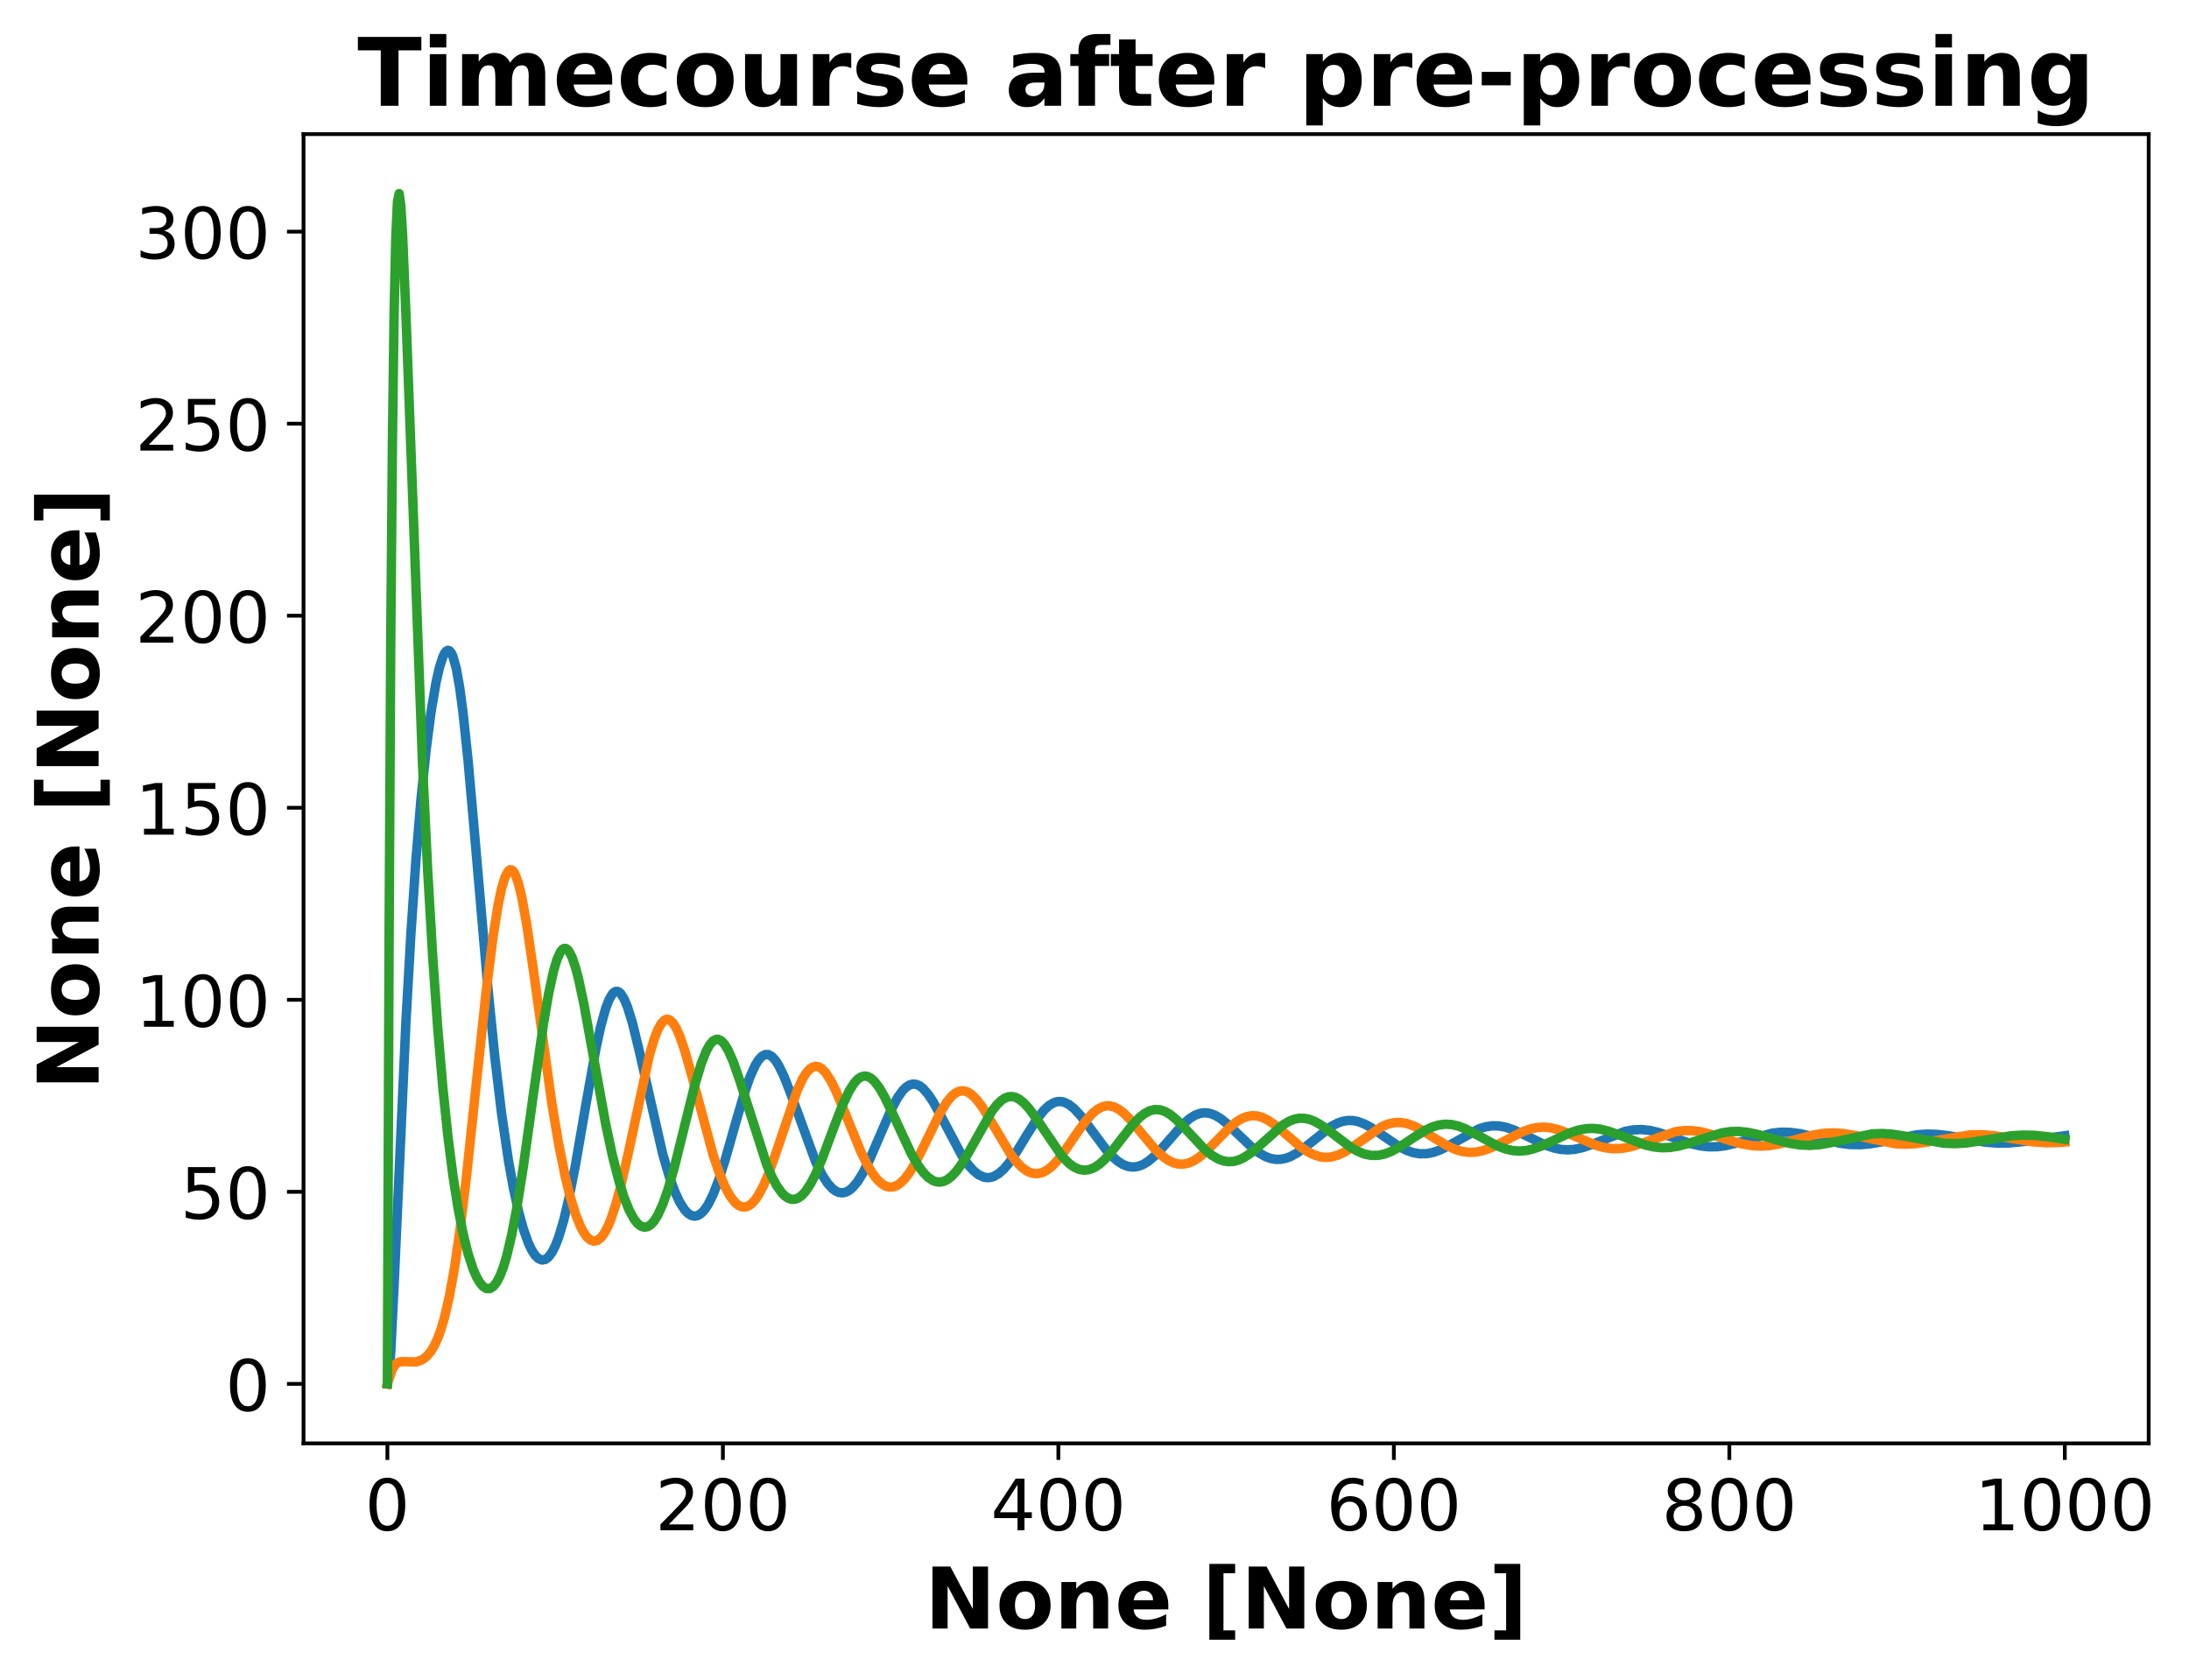 <?xml version="1.0" encoding="utf-8" standalone="no"?>
<!DOCTYPE svg PUBLIC "-//W3C//DTD SVG 1.1//EN"
  "http://www.w3.org/Graphics/SVG/1.1/DTD/svg11.dtd">
<!-- Created with matplotlib (https://matplotlib.org/) -->
<svg height="355.735pt" version="1.1" viewBox="0 0 463.385 355.735" width="463.385pt" xmlns="http://www.w3.org/2000/svg" xmlns:xlink="http://www.w3.org/1999/xlink">
 <defs>
  <style type="text/css">*{stroke-linecap:butt;stroke-linejoin:round;}</style>
 </defs>
 <g id="figure_1">
  <g id="patch_1">
   <path d="M 0 355.735 
L 463.385 355.735 
L 463.385 0 
L 0 0 
z
" style="fill:#ffffff;"/>
  </g>
  <g id="axes_1">
   <g id="patch_2">
    <path d="M 64.252 305.597 
L 454.852 305.597 
L 454.852 28.397 
L 64.252 28.397 
z
" style="fill:#ffffff;"/>
   </g>
   <g id="matplotlib.axis_1">
    <g id="xtick_1">
     <g id="line2d_1">
      <defs>
       <path d="M 0 0 
L 0 3.5 
" id="mfab6fdc6cd" style="stroke:#000000;stroke-width:0.8;"/>
      </defs>
      <g>
       <use style="stroke:#000000;stroke-width:0.8;" x="82.006" xlink:href="#mfab6fdc6cd" y="305.597"/>
      </g>
     </g>
     <g id="text_1">
      <!-- 0 -->
      <g transform="translate(77.235 323.995)scale(0.15 -0.15)">
       <defs>
        <path d="M 31.781 66.406 
Q 24.172 66.406 20.328 58.906 
Q 16.5 51.422 16.5 36.375 
Q 16.5 21.391 20.328 13.891 
Q 24.172 6.391 31.781 6.391 
Q 39.453 6.391 43.281 13.891 
Q 47.125 21.391 47.125 36.375 
Q 47.125 51.422 43.281 58.906 
Q 39.453 66.406 31.781 66.406 
z
M 31.781 74.219 
Q 44.047 74.219 50.516 64.516 
Q 56.984 54.828 56.984 36.375 
Q 56.984 17.969 50.516 8.266 
Q 44.047 -1.422 31.781 -1.422 
Q 19.531 -1.422 13.062 8.266 
Q 6.594 17.969 6.594 36.375 
Q 6.594 54.828 13.062 64.516 
Q 19.531 74.219 31.781 74.219 
z
" id="DejaVuSans-48"/>
       </defs>
       <use xlink:href="#DejaVuSans-48"/>
      </g>
     </g>
    </g>
    <g id="xtick_2">
     <g id="line2d_2">
      <g>
       <use style="stroke:#000000;stroke-width:0.8;" x="153.025" xlink:href="#mfab6fdc6cd" y="305.597"/>
      </g>
     </g>
     <g id="text_2">
      <!-- 200 -->
      <g transform="translate(138.709 323.995)scale(0.15 -0.15)">
       <defs>
        <path d="M 19.188 8.297 
L 53.609 8.297 
L 53.609 0 
L 7.328 0 
L 7.328 8.297 
Q 12.938 14.109 22.625 23.891 
Q 32.328 33.688 34.812 36.531 
Q 39.547 41.844 41.422 45.531 
Q 43.312 49.219 43.312 52.781 
Q 43.312 58.594 39.234 62.25 
Q 35.156 65.922 28.609 65.922 
Q 23.969 65.922 18.812 64.312 
Q 13.672 62.703 7.812 59.422 
L 7.812 69.391 
Q 13.766 71.781 18.938 73 
Q 24.125 74.219 28.422 74.219 
Q 39.75 74.219 46.484 68.547 
Q 53.219 62.891 53.219 53.422 
Q 53.219 48.922 51.531 44.891 
Q 49.859 40.875 45.406 35.406 
Q 44.188 33.984 37.641 27.219 
Q 31.109 20.453 19.188 8.297 
z
" id="DejaVuSans-50"/>
       </defs>
       <use xlink:href="#DejaVuSans-50"/>
       <use x="63.623" xlink:href="#DejaVuSans-48"/>
       <use x="127.246" xlink:href="#DejaVuSans-48"/>
      </g>
     </g>
    </g>
    <g id="xtick_3">
     <g id="line2d_3">
      <g>
       <use style="stroke:#000000;stroke-width:0.8;" x="224.043" xlink:href="#mfab6fdc6cd" y="305.597"/>
      </g>
     </g>
     <g id="text_3">
      <!-- 400 -->
      <g transform="translate(209.727 323.995)scale(0.15 -0.15)">
       <defs>
        <path d="M 37.797 64.312 
L 12.891 25.391 
L 37.797 25.391 
z
M 35.203 72.906 
L 47.609 72.906 
L 47.609 25.391 
L 58.016 25.391 
L 58.016 17.188 
L 47.609 17.188 
L 47.609 0 
L 37.797 0 
L 37.797 17.188 
L 4.891 17.188 
L 4.891 26.703 
z
" id="DejaVuSans-52"/>
       </defs>
       <use xlink:href="#DejaVuSans-52"/>
       <use x="63.623" xlink:href="#DejaVuSans-48"/>
       <use x="127.246" xlink:href="#DejaVuSans-48"/>
      </g>
     </g>
    </g>
    <g id="xtick_4">
     <g id="line2d_4">
      <g>
       <use style="stroke:#000000;stroke-width:0.8;" x="295.061" xlink:href="#mfab6fdc6cd" y="305.597"/>
      </g>
     </g>
     <g id="text_4">
      <!-- 600 -->
      <g transform="translate(280.745 323.995)scale(0.15 -0.15)">
       <defs>
        <path d="M 33.016 40.375 
Q 26.375 40.375 22.484 35.828 
Q 18.609 31.297 18.609 23.391 
Q 18.609 15.531 22.484 10.953 
Q 26.375 6.391 33.016 6.391 
Q 39.656 6.391 43.531 10.953 
Q 47.406 15.531 47.406 23.391 
Q 47.406 31.297 43.531 35.828 
Q 39.656 40.375 33.016 40.375 
z
M 52.594 71.297 
L 52.594 62.312 
Q 48.875 64.062 45.094 64.984 
Q 41.312 65.922 37.594 65.922 
Q 27.828 65.922 22.672 59.328 
Q 17.531 52.734 16.797 39.406 
Q 19.672 43.656 24.016 45.922 
Q 28.375 48.188 33.594 48.188 
Q 44.578 48.188 50.953 41.516 
Q 57.328 34.859 57.328 23.391 
Q 57.328 12.156 50.688 5.359 
Q 44.047 -1.422 33.016 -1.422 
Q 20.359 -1.422 13.672 8.266 
Q 6.984 17.969 6.984 36.375 
Q 6.984 53.656 15.188 63.938 
Q 23.391 74.219 37.203 74.219 
Q 40.922 74.219 44.703 73.484 
Q 48.484 72.75 52.594 71.297 
z
" id="DejaVuSans-54"/>
       </defs>
       <use xlink:href="#DejaVuSans-54"/>
       <use x="63.623" xlink:href="#DejaVuSans-48"/>
       <use x="127.246" xlink:href="#DejaVuSans-48"/>
      </g>
     </g>
    </g>
    <g id="xtick_5">
     <g id="line2d_5">
      <g>
       <use style="stroke:#000000;stroke-width:0.8;" x="366.079" xlink:href="#mfab6fdc6cd" y="305.597"/>
      </g>
     </g>
     <g id="text_5">
      <!-- 800 -->
      <g transform="translate(351.764 323.995)scale(0.15 -0.15)">
       <defs>
        <path d="M 31.781 34.625 
Q 24.75 34.625 20.719 30.859 
Q 16.703 27.094 16.703 20.516 
Q 16.703 13.922 20.719 10.156 
Q 24.75 6.391 31.781 6.391 
Q 38.812 6.391 42.859 10.172 
Q 46.922 13.969 46.922 20.516 
Q 46.922 27.094 42.891 30.859 
Q 38.875 34.625 31.781 34.625 
z
M 21.922 38.812 
Q 15.578 40.375 12.031 44.719 
Q 8.5 49.078 8.5 55.328 
Q 8.5 64.062 14.719 69.141 
Q 20.953 74.219 31.781 74.219 
Q 42.672 74.219 48.875 69.141 
Q 55.078 64.062 55.078 55.328 
Q 55.078 49.078 51.531 44.719 
Q 48 40.375 41.703 38.812 
Q 48.828 37.156 52.797 32.312 
Q 56.781 27.484 56.781 20.516 
Q 56.781 9.906 50.312 4.234 
Q 43.844 -1.422 31.781 -1.422 
Q 19.734 -1.422 13.25 4.234 
Q 6.781 9.906 6.781 20.516 
Q 6.781 27.484 10.781 32.312 
Q 14.797 37.156 21.922 38.812 
z
M 18.312 54.391 
Q 18.312 48.734 21.844 45.562 
Q 25.391 42.391 31.781 42.391 
Q 38.141 42.391 41.719 45.562 
Q 45.312 48.734 45.312 54.391 
Q 45.312 60.062 41.719 63.234 
Q 38.141 66.406 31.781 66.406 
Q 25.391 66.406 21.844 63.234 
Q 18.312 60.062 18.312 54.391 
z
" id="DejaVuSans-56"/>
       </defs>
       <use xlink:href="#DejaVuSans-56"/>
       <use x="63.623" xlink:href="#DejaVuSans-48"/>
       <use x="127.246" xlink:href="#DejaVuSans-48"/>
      </g>
     </g>
    </g>
    <g id="xtick_6">
     <g id="line2d_6">
      <g>
       <use style="stroke:#000000;stroke-width:0.8;" x="437.097" xlink:href="#mfab6fdc6cd" y="305.597"/>
      </g>
     </g>
     <g id="text_6">
      <!-- 1000 -->
      <g transform="translate(418.01 323.995)scale(0.15 -0.15)">
       <defs>
        <path d="M 12.406 8.297 
L 28.516 8.297 
L 28.516 63.922 
L 10.984 60.406 
L 10.984 69.391 
L 28.422 72.906 
L 38.281 72.906 
L 38.281 8.297 
L 54.391 8.297 
L 54.391 0 
L 12.406 0 
z
" id="DejaVuSans-49"/>
       </defs>
       <use xlink:href="#DejaVuSans-49"/>
       <use x="63.623" xlink:href="#DejaVuSans-48"/>
       <use x="127.246" xlink:href="#DejaVuSans-48"/>
       <use x="190.869" xlink:href="#DejaVuSans-48"/>
      </g>
     </g>
    </g>
    <g id="text_7">
     <!-- None [None] -->
     <g transform="translate(195.739 344.791)scale(0.18 -0.18)">
      <defs>
       <path d="M 9.188 72.906 
L 30.172 72.906 
L 56.688 22.906 
L 56.688 72.906 
L 74.516 72.906 
L 74.516 0 
L 53.516 0 
L 27 50 
L 27 0 
L 9.188 0 
z
" id="DejaVuSans-Bold-78"/>
       <path d="M 34.422 43.5 
Q 28.609 43.5 25.562 39.328 
Q 22.516 35.156 22.516 27.297 
Q 22.516 19.438 25.562 15.25 
Q 28.609 11.078 34.422 11.078 
Q 40.141 11.078 43.156 15.25 
Q 46.188 19.438 46.188 27.297 
Q 46.188 35.156 43.156 39.328 
Q 40.141 43.5 34.422 43.5 
z
M 34.422 56 
Q 48.531 56 56.469 48.375 
Q 64.406 40.766 64.406 27.297 
Q 64.406 13.812 56.469 6.188 
Q 48.531 -1.422 34.422 -1.422 
Q 20.266 -1.422 12.281 6.188 
Q 4.297 13.812 4.297 27.297 
Q 4.297 40.766 12.281 48.375 
Q 20.266 56 34.422 56 
z
" id="DejaVuSans-Bold-111"/>
       <path d="M 63.375 33.297 
L 63.375 0 
L 45.797 0 
L 45.797 5.422 
L 45.797 25.484 
Q 45.797 32.562 45.484 35.25 
Q 45.172 37.938 44.391 39.203 
Q 43.359 40.922 41.594 41.875 
Q 39.844 42.828 37.594 42.828 
Q 32.125 42.828 29 38.594 
Q 25.875 34.375 25.875 26.906 
L 25.875 0 
L 8.406 0 
L 8.406 54.688 
L 25.875 54.688 
L 25.875 46.688 
Q 29.828 51.469 34.266 53.734 
Q 38.719 56 44.094 56 
Q 53.562 56 58.469 50.188 
Q 63.375 44.391 63.375 33.297 
z
" id="DejaVuSans-Bold-110"/>
       <path d="M 62.984 27.484 
L 62.984 22.516 
L 22.125 22.516 
Q 22.75 16.359 26.562 13.281 
Q 30.375 10.203 37.203 10.203 
Q 42.719 10.203 48.5 11.844 
Q 54.297 13.484 60.406 16.797 
L 60.406 3.328 
Q 54.203 0.984 48 -0.219 
Q 41.797 -1.422 35.594 -1.422 
Q 20.75 -1.422 12.516 6.125 
Q 4.297 13.672 4.297 27.297 
Q 4.297 40.672 12.375 48.328 
Q 20.453 56 34.625 56 
Q 47.516 56 55.25 48.234 
Q 62.984 40.484 62.984 27.484 
z
M 45.016 33.297 
Q 45.016 38.281 42.109 41.328 
Q 39.203 44.391 34.516 44.391 
Q 29.438 44.391 26.266 41.531 
Q 23.094 38.672 22.312 33.297 
z
" id="DejaVuSans-Bold-101"/>
       <path id="DejaVuSans-Bold-32"/>
       <path d="M 8.594 75.984 
L 38.922 75.984 
L 38.922 64.984 
L 25.203 64.984 
L 25.203 -2.203 
L 38.922 -2.203 
L 38.922 -13.188 
L 8.594 -13.188 
z
" id="DejaVuSans-Bold-91"/>
       <path d="M 37.109 -13.188 
L 6.781 -13.188 
L 6.781 -2.203 
L 20.516 -2.203 
L 20.516 64.984 
L 6.781 64.984 
L 6.781 75.984 
L 37.109 75.984 
z
" id="DejaVuSans-Bold-93"/>
      </defs>
      <use xlink:href="#DejaVuSans-Bold-78"/>
      <use x="83.691" xlink:href="#DejaVuSans-Bold-111"/>
      <use x="152.393" xlink:href="#DejaVuSans-Bold-110"/>
      <use x="223.584" xlink:href="#DejaVuSans-Bold-101"/>
      <use x="291.406" xlink:href="#DejaVuSans-Bold-32"/>
      <use x="326.221" xlink:href="#DejaVuSans-Bold-91"/>
      <use x="371.924" xlink:href="#DejaVuSans-Bold-78"/>
      <use x="455.615" xlink:href="#DejaVuSans-Bold-111"/>
      <use x="524.316" xlink:href="#DejaVuSans-Bold-110"/>
      <use x="595.508" xlink:href="#DejaVuSans-Bold-101"/>
      <use x="663.33" xlink:href="#DejaVuSans-Bold-93"/>
     </g>
    </g>
   </g>
   <g id="matplotlib.axis_2">
    <g id="ytick_1">
     <g id="line2d_7">
      <defs>
       <path d="M 0 0 
L -3.5 0 
" id="m14e0b4bc73" style="stroke:#000000;stroke-width:0.8;"/>
      </defs>
      <g>
       <use style="stroke:#000000;stroke-width:0.8;" x="64.252" xlink:href="#m14e0b4bc73" y="292.997"/>
      </g>
     </g>
     <g id="text_8">
      <!-- 0 -->
      <g transform="translate(47.708 298.696)scale(0.15 -0.15)">
       <use xlink:href="#DejaVuSans-48"/>
      </g>
     </g>
    </g>
    <g id="ytick_2">
     <g id="line2d_8">
      <g>
       <use style="stroke:#000000;stroke-width:0.8;" x="64.252" xlink:href="#m14e0b4bc73" y="252.338"/>
      </g>
     </g>
     <g id="text_9">
      <!-- 50 -->
      <g transform="translate(38.164 258.037)scale(0.15 -0.15)">
       <defs>
        <path d="M 10.797 72.906 
L 49.516 72.906 
L 49.516 64.594 
L 19.828 64.594 
L 19.828 46.734 
Q 21.969 47.469 24.109 47.828 
Q 26.266 48.188 28.422 48.188 
Q 40.625 48.188 47.75 41.5 
Q 54.891 34.812 54.891 23.391 
Q 54.891 11.625 47.562 5.094 
Q 40.234 -1.422 26.906 -1.422 
Q 22.312 -1.422 17.547 -0.641 
Q 12.797 0.141 7.719 1.703 
L 7.719 11.625 
Q 12.109 9.234 16.797 8.062 
Q 21.484 6.891 26.703 6.891 
Q 35.156 6.891 40.078 11.328 
Q 45.016 15.766 45.016 23.391 
Q 45.016 31 40.078 35.438 
Q 35.156 39.891 26.703 39.891 
Q 22.75 39.891 18.812 39.016 
Q 14.891 38.141 10.797 36.281 
z
" id="DejaVuSans-53"/>
       </defs>
       <use xlink:href="#DejaVuSans-53"/>
       <use x="63.623" xlink:href="#DejaVuSans-48"/>
      </g>
     </g>
    </g>
    <g id="ytick_3">
     <g id="line2d_9">
      <g>
       <use style="stroke:#000000;stroke-width:0.8;" x="64.252" xlink:href="#m14e0b4bc73" y="211.679"/>
      </g>
     </g>
     <g id="text_10">
      <!-- 100 -->
      <g transform="translate(28.621 217.378)scale(0.15 -0.15)">
       <use xlink:href="#DejaVuSans-49"/>
       <use x="63.623" xlink:href="#DejaVuSans-48"/>
       <use x="127.246" xlink:href="#DejaVuSans-48"/>
      </g>
     </g>
    </g>
    <g id="ytick_4">
     <g id="line2d_10">
      <g>
       <use style="stroke:#000000;stroke-width:0.8;" x="64.252" xlink:href="#m14e0b4bc73" y="171.02"/>
      </g>
     </g>
     <g id="text_11">
      <!-- 150 -->
      <g transform="translate(28.621 176.719)scale(0.15 -0.15)">
       <use xlink:href="#DejaVuSans-49"/>
       <use x="63.623" xlink:href="#DejaVuSans-53"/>
       <use x="127.246" xlink:href="#DejaVuSans-48"/>
      </g>
     </g>
    </g>
    <g id="ytick_5">
     <g id="line2d_11">
      <g>
       <use style="stroke:#000000;stroke-width:0.8;" x="64.252" xlink:href="#m14e0b4bc73" y="130.361"/>
      </g>
     </g>
     <g id="text_12">
      <!-- 200 -->
      <g transform="translate(28.621 136.06)scale(0.15 -0.15)">
       <use xlink:href="#DejaVuSans-50"/>
       <use x="63.623" xlink:href="#DejaVuSans-48"/>
       <use x="127.246" xlink:href="#DejaVuSans-48"/>
      </g>
     </g>
    </g>
    <g id="ytick_6">
     <g id="line2d_12">
      <g>
       <use style="stroke:#000000;stroke-width:0.8;" x="64.252" xlink:href="#m14e0b4bc73" y="89.702"/>
      </g>
     </g>
     <g id="text_13">
      <!-- 250 -->
      <g transform="translate(28.621 95.401)scale(0.15 -0.15)">
       <use xlink:href="#DejaVuSans-50"/>
       <use x="63.623" xlink:href="#DejaVuSans-53"/>
       <use x="127.246" xlink:href="#DejaVuSans-48"/>
      </g>
     </g>
    </g>
    <g id="ytick_7">
     <g id="line2d_13">
      <g>
       <use style="stroke:#000000;stroke-width:0.8;" x="64.252" xlink:href="#m14e0b4bc73" y="49.043"/>
      </g>
     </g>
     <g id="text_14">
      <!-- 300 -->
      <g transform="translate(28.621 54.742)scale(0.15 -0.15)">
       <defs>
        <path d="M 40.578 39.312 
Q 47.656 37.797 51.625 33 
Q 55.609 28.219 55.609 21.188 
Q 55.609 10.406 48.188 4.484 
Q 40.766 -1.422 27.094 -1.422 
Q 22.516 -1.422 17.656 -0.516 
Q 12.797 0.391 7.625 2.203 
L 7.625 11.719 
Q 11.719 9.328 16.594 8.109 
Q 21.484 6.891 26.812 6.891 
Q 36.078 6.891 40.938 10.547 
Q 45.797 14.203 45.797 21.188 
Q 45.797 27.641 41.281 31.266 
Q 36.766 34.906 28.719 34.906 
L 20.219 34.906 
L 20.219 43.016 
L 29.109 43.016 
Q 36.375 43.016 40.234 45.922 
Q 44.094 48.828 44.094 54.297 
Q 44.094 59.906 40.109 62.906 
Q 36.141 65.922 28.719 65.922 
Q 24.656 65.922 20.016 65.031 
Q 15.375 64.156 9.812 62.312 
L 9.812 71.094 
Q 15.438 72.656 20.344 73.438 
Q 25.25 74.219 29.594 74.219 
Q 40.828 74.219 47.359 69.109 
Q 53.906 64.016 53.906 55.328 
Q 53.906 49.266 50.438 45.094 
Q 46.969 40.922 40.578 39.312 
z
" id="DejaVuSans-51"/>
       </defs>
       <use xlink:href="#DejaVuSans-51"/>
       <use x="63.623" xlink:href="#DejaVuSans-48"/>
       <use x="127.246" xlink:href="#DejaVuSans-48"/>
      </g>
     </g>
    </g>
    <g id="text_15">
     <!-- None [None] -->
     <g transform="translate(20.877 230.81)rotate(-90)scale(0.18 -0.18)">
      <use xlink:href="#DejaVuSans-Bold-78"/>
      <use x="83.691" xlink:href="#DejaVuSans-Bold-111"/>
      <use x="152.393" xlink:href="#DejaVuSans-Bold-110"/>
      <use x="223.584" xlink:href="#DejaVuSans-Bold-101"/>
      <use x="291.406" xlink:href="#DejaVuSans-Bold-32"/>
      <use x="326.221" xlink:href="#DejaVuSans-Bold-91"/>
      <use x="371.924" xlink:href="#DejaVuSans-Bold-78"/>
      <use x="455.615" xlink:href="#DejaVuSans-Bold-111"/>
      <use x="524.316" xlink:href="#DejaVuSans-Bold-110"/>
      <use x="595.508" xlink:href="#DejaVuSans-Bold-101"/>
      <use x="663.33" xlink:href="#DejaVuSans-Bold-93"/>
     </g>
    </g>
   </g>
   <g id="line2d_14">
    <path clip-path="url(#p1036c4a522)" d="M 82.006 292.997 
L 82.362 291.075 
L 82.717 286.253 
L 83.428 271.959 
L 85.916 216.656 
L 86.983 197.729 
L 88.049 182.069 
L 89.115 169.267 
L 90.182 158.916 
L 91.248 150.697 
L 92.314 144.425 
L 93.025 141.311 
L 93.736 139.1 
L 94.092 138.361 
L 94.447 137.885 
L 94.802 137.69 
L 95.158 137.793 
L 95.513 138.211 
L 95.869 138.961 
L 96.58 141.501 
L 97.291 145.454 
L 98.002 150.76 
L 99.068 160.861 
L 100.49 176.899 
L 103.333 209.738 
L 104.755 223.85 
L 106.177 235.767 
L 107.599 245.495 
L 108.665 251.449 
L 109.731 256.342 
L 110.798 260.248 
L 111.864 263.22 
L 112.575 264.702 
L 113.286 265.789 
L 113.997 266.48 
L 114.707 266.773 
L 115.418 266.658 
L 116.129 266.125 
L 116.84 265.166 
L 117.551 263.771 
L 118.262 261.936 
L 119.328 258.369 
L 120.395 253.876 
L 121.816 246.667 
L 123.949 234.324 
L 126.082 222.363 
L 127.148 217.387 
L 128.214 213.504 
L 128.925 211.648 
L 129.636 210.439 
L 129.992 210.088 
L 130.347 209.908 
L 130.703 209.898 
L 131.058 210.058 
L 131.413 210.382 
L 132.124 211.505 
L 132.835 213.209 
L 133.902 216.677 
L 135.323 222.512 
L 140.3 244.386 
L 141.721 249.203 
L 142.788 252.143 
L 143.854 254.465 
L 144.92 256.142 
L 145.631 256.893 
L 146.342 257.344 
L 147.053 257.491 
L 147.764 257.333 
L 148.475 256.867 
L 149.186 256.097 
L 149.897 255.028 
L 150.963 252.887 
L 152.029 250.157 
L 153.451 245.766 
L 155.939 236.995 
L 157.716 231.006 
L 158.783 227.976 
L 159.849 225.594 
L 160.56 224.437 
L 161.271 223.658 
L 161.982 223.274 
L 162.693 223.288 
L 163.404 223.69 
L 164.115 224.456 
L 164.825 225.554 
L 165.892 227.727 
L 167.314 231.343 
L 172.645 245.932 
L 174.067 248.796 
L 175.133 250.453 
L 176.2 251.646 
L 176.911 252.171 
L 177.621 252.475 
L 178.332 252.554 
L 179.043 252.407 
L 179.754 252.038 
L 180.465 251.45 
L 181.531 250.179 
L 182.598 248.479 
L 184.02 245.661 
L 186.152 240.705 
L 188.64 234.974 
L 190.062 232.326 
L 191.128 230.849 
L 191.839 230.153 
L 192.55 229.706 
L 193.261 229.517 
L 193.972 229.584 
L 194.683 229.9 
L 195.394 230.451 
L 196.46 231.668 
L 197.526 233.273 
L 198.948 235.832 
L 203.569 244.575 
L 204.991 246.639 
L 206.057 247.839 
L 207.124 248.703 
L 208.19 249.206 
L 208.901 249.335 
L 209.612 249.298 
L 210.323 249.096 
L 211.389 248.494 
L 212.455 247.554 
L 213.522 246.316 
L 214.943 244.293 
L 217.431 240.207 
L 219.564 236.853 
L 220.986 235.06 
L 222.052 234.072 
L 223.119 233.445 
L 223.83 233.242 
L 224.54 233.214 
L 225.251 233.358 
L 226.318 233.879 
L 227.384 234.727 
L 228.806 236.265 
L 230.583 238.604 
L 234.137 243.394 
L 235.559 244.941 
L 236.626 245.86 
L 237.692 246.538 
L 238.758 246.953 
L 239.825 247.095 
L 240.891 246.961 
L 241.957 246.561 
L 243.024 245.914 
L 244.445 244.717 
L 246.223 242.825 
L 250.488 237.976 
L 251.91 236.763 
L 252.976 236.112 
L 254.042 235.717 
L 255.109 235.594 
L 256.175 235.741 
L 257.241 236.143 
L 258.308 236.77 
L 259.73 237.885 
L 261.862 239.92 
L 265.061 242.978 
L 266.483 244.066 
L 267.905 244.875 
L 268.971 245.266 
L 270.038 245.459 
L 271.104 245.449 
L 272.17 245.241 
L 273.237 244.844 
L 274.658 244.059 
L 276.436 242.76 
L 281.767 238.518 
L 283.189 237.768 
L 284.255 237.405 
L 285.322 237.23 
L 286.388 237.247 
L 287.454 237.451 
L 288.876 237.984 
L 290.298 238.759 
L 292.431 240.203 
L 295.985 242.641 
L 297.762 243.559 
L 299.184 244.048 
L 300.606 244.285 
L 302.028 244.259 
L 303.45 243.977 
L 304.871 243.467 
L 306.649 242.578 
L 313.047 239.016 
L 314.468 238.572 
L 315.89 238.359 
L 317.312 238.388 
L 318.734 238.649 
L 320.511 239.252 
L 322.644 240.25 
L 327.264 242.501 
L 329.042 243.087 
L 330.463 243.364 
L 331.885 243.45 
L 333.307 243.345 
L 335.084 242.965 
L 337.217 242.222 
L 343.97 239.548 
L 345.748 239.214 
L 347.525 239.146 
L 349.302 239.342 
L 351.079 239.766 
L 353.567 240.61 
L 357.833 242.115 
L 359.965 242.613 
L 361.743 242.809 
L 363.52 242.786 
L 365.297 242.555 
L 367.43 242.053 
L 375.25 239.893 
L 377.027 239.719 
L 378.804 239.74 
L 380.937 240.004 
L 383.425 240.558 
L 389.468 242.047 
L 391.6 242.316 
L 393.733 242.36 
L 395.866 242.182 
L 398.354 241.749 
L 405.818 240.254 
L 407.951 240.114 
L 410.083 240.175 
L 412.572 240.469 
L 416.837 241.266 
L 420.391 241.84 
L 422.879 242.027 
L 425.368 241.989 
L 428.211 241.7 
L 437.097 240.461 
L 437.097 240.461 
" style="fill:none;stroke:#1f77b4;stroke-linecap:square;stroke-width:2;"/>
   </g>
   <g id="line2d_15">
    <path clip-path="url(#p1036c4a522)" d="M 82.006 292.997 
L 83.073 289.842 
L 83.784 288.784 
L 84.495 288.373 
L 85.205 288.285 
L 88.049 288.357 
L 89.115 288.02 
L 89.826 287.587 
L 90.537 286.946 
L 91.248 286.054 
L 91.959 284.863 
L 92.67 283.319 
L 93.381 281.365 
L 94.092 278.942 
L 95.158 274.307 
L 96.224 268.351 
L 97.291 261.035 
L 98.712 249.358 
L 100.845 229.251 
L 102.978 209.344 
L 104.4 198.11 
L 105.466 191.482 
L 106.177 188.129 
L 106.888 185.745 
L 107.599 184.407 
L 107.954 184.148 
L 108.309 184.167 
L 108.665 184.464 
L 109.02 185.035 
L 109.731 186.972 
L 110.442 189.884 
L 111.508 195.772 
L 112.93 205.53 
L 116.84 233.752 
L 118.262 242.213 
L 119.684 249.238 
L 120.75 253.538 
L 121.816 257.013 
L 122.883 259.674 
L 123.594 260.997 
L 124.305 261.959 
L 125.015 262.556 
L 125.726 262.786 
L 126.437 262.641 
L 127.148 262.118 
L 127.859 261.211 
L 128.57 259.92 
L 129.281 258.248 
L 130.347 255.052 
L 131.413 251.1 
L 132.835 244.885 
L 137.456 223.458 
L 138.522 219.88 
L 139.233 218.062 
L 139.944 216.758 
L 140.655 216.001 
L 141.011 215.833 
L 141.366 215.804 
L 141.721 215.915 
L 142.432 216.539 
L 143.143 217.668 
L 143.854 219.251 
L 144.92 222.327 
L 146.342 227.342 
L 150.963 244.53 
L 152.385 248.679 
L 153.451 251.206 
L 154.517 253.183 
L 155.584 254.581 
L 156.295 255.179 
L 157.006 255.505 
L 157.716 255.556 
L 158.427 255.33 
L 159.138 254.83 
L 159.849 254.058 
L 160.56 253.024 
L 161.626 251.009 
L 162.693 248.497 
L 164.115 244.542 
L 168.735 230.91 
L 169.802 228.6 
L 170.513 227.405 
L 171.223 226.522 
L 171.934 225.971 
L 172.645 225.762 
L 173.356 225.892 
L 174.067 226.35 
L 174.778 227.113 
L 175.844 228.76 
L 176.911 230.896 
L 178.688 235.137 
L 182.242 243.865 
L 183.664 246.732 
L 184.73 248.485 
L 185.797 249.846 
L 186.863 250.781 
L 187.574 251.158 
L 188.285 251.332 
L 188.996 251.303 
L 189.707 251.071 
L 190.418 250.64 
L 191.484 249.637 
L 192.55 248.237 
L 193.972 245.852 
L 195.749 242.294 
L 198.948 235.732 
L 200.37 233.407 
L 201.436 232.112 
L 202.147 231.503 
L 202.858 231.112 
L 203.569 230.946 
L 204.28 231.004 
L 204.991 231.281 
L 205.702 231.764 
L 206.768 232.833 
L 207.834 234.245 
L 209.256 236.505 
L 213.877 244.282 
L 215.299 246.124 
L 216.365 247.193 
L 217.431 247.958 
L 218.498 248.397 
L 219.564 248.499 
L 220.63 248.266 
L 221.697 247.708 
L 222.763 246.849 
L 223.83 245.725 
L 225.251 243.902 
L 228.095 239.726 
L 229.872 237.283 
L 231.294 235.708 
L 232.36 234.847 
L 233.427 234.308 
L 234.137 234.138 
L 234.848 234.124 
L 235.915 234.384 
L 236.981 234.96 
L 238.047 235.809 
L 239.469 237.27 
L 241.602 239.855 
L 244.445 243.243 
L 245.867 244.62 
L 247.289 245.658 
L 248.355 246.176 
L 249.422 246.451 
L 250.488 246.478 
L 251.554 246.259 
L 252.621 245.806 
L 253.687 245.14 
L 255.109 243.974 
L 257.241 241.835 
L 260.44 238.574 
L 261.862 237.433 
L 262.929 236.797 
L 263.995 236.383 
L 265.061 236.208 
L 266.128 236.275 
L 267.194 236.574 
L 268.26 237.082 
L 269.682 238.026 
L 271.459 239.493 
L 275.369 242.859 
L 276.791 243.825 
L 278.213 244.537 
L 279.635 244.948 
L 280.701 245.047 
L 281.767 244.962 
L 283.189 244.579 
L 284.611 243.918 
L 286.388 242.791 
L 292.431 238.566 
L 293.852 237.977 
L 295.274 237.673 
L 296.341 237.645 
L 297.762 237.867 
L 299.184 238.358 
L 300.961 239.263 
L 303.805 241.052 
L 306.293 242.541 
L 308.07 243.353 
L 309.492 243.779 
L 310.914 243.977 
L 312.336 243.938 
L 313.757 243.669 
L 315.535 243.053 
L 317.667 242.018 
L 322.288 239.619 
L 324.065 238.994 
L 325.487 238.71 
L 326.909 238.641 
L 328.331 238.787 
L 330.108 239.236 
L 332.241 240.067 
L 337.928 242.52 
L 339.705 242.99 
L 341.482 243.208 
L 343.259 243.155 
L 345.037 242.847 
L 347.169 242.208 
L 354.634 239.619 
L 356.411 239.378 
L 358.188 239.378 
L 359.965 239.61 
L 362.098 240.134 
L 366.008 241.413 
L 368.852 242.215 
L 370.984 242.571 
L 372.762 242.658 
L 374.539 242.549 
L 376.671 242.19 
L 379.515 241.453 
L 383.78 240.318 
L 385.913 239.968 
L 388.046 239.855 
L 390.178 239.989 
L 392.667 240.406 
L 401.197 242.149 
L 403.33 242.248 
L 405.463 242.143 
L 407.951 241.8 
L 417.192 240.257 
L 419.68 240.243 
L 422.169 240.458 
L 425.723 241.023 
L 430.344 241.743 
L 433.187 241.942 
L 435.676 241.9 
L 437.097 241.791 
L 437.097 241.791 
" style="fill:none;stroke:#ff7f0e;stroke-linecap:square;stroke-width:2;"/>
   </g>
   <g id="line2d_16">
    <path clip-path="url(#p1036c4a522)" d="M 82.006 292.997 
L 82.362 199.142 
L 82.717 135.52 
L 83.073 93.238 
L 83.428 66.233 
L 83.784 50.362 
L 84.139 42.681 
L 84.495 40.997 
L 84.85 43.636 
L 85.205 49.317 
L 85.916 66.168 
L 89.471 162.416 
L 90.537 184.324 
L 91.603 202.619 
L 92.67 217.765 
L 93.736 230.239 
L 94.802 240.473 
L 95.869 248.834 
L 96.935 255.622 
L 98.002 261.076 
L 99.068 265.374 
L 100.134 268.645 
L 100.845 270.296 
L 101.556 271.538 
L 102.267 272.377 
L 102.978 272.81 
L 103.689 272.825 
L 104.4 272.407 
L 105.11 271.536 
L 105.821 270.19 
L 106.532 268.349 
L 107.243 265.997 
L 108.309 261.501 
L 109.376 255.886 
L 110.798 246.903 
L 112.93 231.545 
L 115.063 216.651 
L 116.129 210.423 
L 117.196 205.521 
L 117.907 203.146 
L 118.617 201.569 
L 118.973 201.095 
L 119.328 200.835 
L 119.684 200.789 
L 120.039 200.956 
L 120.395 201.333 
L 121.106 202.688 
L 121.816 204.782 
L 122.527 207.514 
L 123.594 212.541 
L 125.371 222.33 
L 128.214 237.98 
L 129.636 244.649 
L 131.058 250.2 
L 132.124 253.568 
L 133.191 256.227 
L 134.257 258.166 
L 134.968 259.051 
L 135.679 259.606 
L 136.39 259.826 
L 137.101 259.707 
L 137.811 259.248 
L 138.522 258.446 
L 139.233 257.305 
L 140.3 254.976 
L 141.366 251.954 
L 142.788 247.012 
L 144.92 238.388 
L 147.053 229.826 
L 148.475 225.099 
L 149.541 222.44 
L 150.252 221.183 
L 150.963 220.377 
L 151.674 220.038 
L 152.029 220.044 
L 152.74 220.401 
L 153.451 221.194 
L 154.162 222.386 
L 155.228 224.812 
L 156.65 228.924 
L 162.337 246.684 
L 163.404 249.138 
L 164.47 251.124 
L 165.536 252.603 
L 166.247 253.292 
L 166.958 253.739 
L 167.669 253.938 
L 168.38 253.887 
L 169.091 253.588 
L 169.802 253.043 
L 170.513 252.258 
L 171.579 250.657 
L 172.645 248.593 
L 174.067 245.26 
L 176.555 238.586 
L 178.332 234.008 
L 179.754 230.993 
L 180.821 229.313 
L 181.531 228.525 
L 182.242 228.023 
L 182.953 227.816 
L 183.664 227.905 
L 184.375 228.278 
L 185.086 228.918 
L 186.152 230.322 
L 187.219 232.163 
L 188.64 235.079 
L 192.906 244.271 
L 194.327 246.712 
L 195.394 248.172 
L 196.46 249.268 
L 197.526 249.974 
L 198.237 250.218 
L 198.948 250.279 
L 199.659 250.156 
L 200.37 249.852 
L 201.436 249.068 
L 202.503 247.918 
L 203.569 246.449 
L 204.991 244.1 
L 209.967 235.258 
L 211.033 233.884 
L 212.1 232.882 
L 212.811 232.447 
L 213.522 232.207 
L 214.232 232.165 
L 214.943 232.319 
L 215.654 232.66 
L 216.721 233.491 
L 217.787 234.651 
L 219.209 236.575 
L 224.896 244.901 
L 226.318 246.336 
L 227.384 247.104 
L 228.45 247.583 
L 229.517 247.76 
L 230.583 247.632 
L 231.649 247.208 
L 232.716 246.506 
L 233.782 245.558 
L 235.204 243.983 
L 237.336 241.227 
L 239.825 238.054 
L 241.246 236.578 
L 242.313 235.741 
L 243.379 235.179 
L 244.445 234.92 
L 245.512 234.967 
L 246.578 235.31 
L 247.644 235.92 
L 249.066 237.076 
L 250.843 238.894 
L 255.109 243.437 
L 256.531 244.591 
L 257.952 245.421 
L 259.019 245.8 
L 260.085 245.957 
L 261.151 245.89 
L 262.218 245.604 
L 263.284 245.114 
L 264.706 244.185 
L 266.483 242.693 
L 271.459 238.257 
L 272.881 237.399 
L 273.947 236.976 
L 275.014 236.764 
L 276.08 236.768 
L 277.146 236.982 
L 278.213 237.388 
L 279.635 238.181 
L 281.412 239.459 
L 286.033 242.98 
L 287.454 243.784 
L 288.876 244.344 
L 290.298 244.626 
L 291.72 244.615 
L 293.142 244.32 
L 294.563 243.768 
L 296.341 242.793 
L 299.184 240.893 
L 301.672 239.332 
L 303.094 238.652 
L 304.516 238.201 
L 305.938 238.014 
L 307.359 238.097 
L 308.781 238.435 
L 310.203 238.987 
L 312.336 240.091 
L 316.956 242.609 
L 318.734 243.275 
L 320.155 243.596 
L 321.577 243.706 
L 322.999 243.604 
L 324.421 243.301 
L 326.198 242.686 
L 328.686 241.54 
L 332.241 239.883 
L 334.018 239.288 
L 335.795 238.957 
L 337.217 238.908 
L 338.639 239.049 
L 340.416 239.464 
L 342.549 240.218 
L 348.236 242.411 
L 350.013 242.822 
L 351.79 243.005 
L 353.567 242.945 
L 355.345 242.656 
L 357.477 242.071 
L 364.586 239.828 
L 366.364 239.582 
L 368.141 239.55 
L 369.918 239.728 
L 372.051 240.173 
L 375.605 241.206 
L 378.804 242.055 
L 380.937 242.402 
L 383.069 242.506 
L 385.202 242.358 
L 387.69 241.918 
L 396.221 240.082 
L 398.354 239.991 
L 400.486 240.12 
L 402.974 240.502 
L 411.505 242.057 
L 413.993 242.133 
L 416.481 241.964 
L 419.68 241.477 
L 425.723 240.482 
L 428.211 240.322 
L 430.699 240.379 
L 433.543 240.676 
L 437.097 241.221 
L 437.097 241.221 
" style="fill:none;stroke:#2ca02c;stroke-linecap:square;stroke-width:2;"/>
   </g>
   <g id="patch_3">
    <path d="M 64.252 305.597 
L 64.252 28.397 
" style="fill:none;stroke:#000000;stroke-linecap:square;stroke-linejoin:miter;stroke-width:0.8;"/>
   </g>
   <g id="patch_4">
    <path d="M 454.852 305.597 
L 454.852 28.397 
" style="fill:none;stroke:#000000;stroke-linecap:square;stroke-linejoin:miter;stroke-width:0.8;"/>
   </g>
   <g id="patch_5">
    <path d="M 64.252 305.597 
L 454.852 305.597 
" style="fill:none;stroke:#000000;stroke-linecap:square;stroke-linejoin:miter;stroke-width:0.8;"/>
   </g>
   <g id="patch_6">
    <path d="M 64.252 28.397 
L 454.852 28.397 
" style="fill:none;stroke:#000000;stroke-linecap:square;stroke-linejoin:miter;stroke-width:0.8;"/>
   </g>
   <g id="text_16">
    <!-- Timecourse after pre-processing -->
    <g transform="translate(75.661 22.397)scale(0.2 -0.2)">
     <defs>
      <path d="M 0.484 72.906 
L 67.672 72.906 
L 67.672 58.688 
L 43.5 58.688 
L 43.5 0 
L 24.703 0 
L 24.703 58.688 
L 0.484 58.688 
z
" id="DejaVuSans-Bold-84"/>
      <path d="M 8.406 54.688 
L 25.875 54.688 
L 25.875 0 
L 8.406 0 
z
M 8.406 75.984 
L 25.875 75.984 
L 25.875 61.719 
L 8.406 61.719 
z
" id="DejaVuSans-Bold-105"/>
      <path d="M 59.078 45.609 
Q 62.406 50.688 66.969 53.344 
Q 71.531 56 77 56 
Q 86.422 56 91.359 50.188 
Q 96.297 44.391 96.297 33.297 
L 96.297 0 
L 78.719 0 
L 78.719 28.516 
Q 78.766 29.156 78.781 29.828 
Q 78.812 30.516 78.812 31.781 
Q 78.812 37.594 77.094 40.203 
Q 75.391 42.828 71.578 42.828 
Q 66.609 42.828 63.891 38.719 
Q 61.188 34.625 61.078 26.859 
L 61.078 0 
L 43.5 0 
L 43.5 28.516 
Q 43.5 37.594 41.938 40.203 
Q 40.375 42.828 36.375 42.828 
Q 31.344 42.828 28.609 38.703 
Q 25.875 34.578 25.875 26.906 
L 25.875 0 
L 8.297 0 
L 8.297 54.688 
L 25.875 54.688 
L 25.875 46.688 
Q 29.109 51.312 33.281 53.656 
Q 37.453 56 42.484 56 
Q 48.141 56 52.484 53.266 
Q 56.844 50.531 59.078 45.609 
z
" id="DejaVuSans-Bold-109"/>
      <path d="M 52.594 52.984 
L 52.594 38.719 
Q 49.031 41.156 45.438 42.328 
Q 41.844 43.5 37.984 43.5 
Q 30.672 43.5 26.594 39.234 
Q 22.516 34.969 22.516 27.297 
Q 22.516 19.625 26.594 15.344 
Q 30.672 11.078 37.984 11.078 
Q 42.094 11.078 45.781 12.297 
Q 49.469 13.531 52.594 15.922 
L 52.594 1.609 
Q 48.484 0.094 44.266 -0.656 
Q 40.047 -1.422 35.797 -1.422 
Q 21 -1.422 12.641 6.172 
Q 4.297 13.766 4.297 27.297 
Q 4.297 40.828 12.641 48.406 
Q 21 56 35.797 56 
Q 40.094 56 44.266 55.25 
Q 48.438 54.5 52.594 52.984 
z
" id="DejaVuSans-Bold-99"/>
      <path d="M 7.812 21.297 
L 7.812 54.688 
L 25.391 54.688 
L 25.391 49.219 
Q 25.391 44.781 25.344 38.062 
Q 25.297 31.344 25.297 29.109 
Q 25.297 22.516 25.641 19.609 
Q 25.984 16.703 26.812 15.375 
Q 27.875 13.672 29.609 12.734 
Q 31.344 11.812 33.594 11.812 
Q 39.062 11.812 42.188 16.016 
Q 45.312 20.219 45.312 27.688 
L 45.312 54.688 
L 62.797 54.688 
L 62.797 0 
L 45.312 0 
L 45.312 7.906 
Q 41.359 3.125 36.938 0.844 
Q 32.516 -1.422 27.203 -1.422 
Q 17.719 -1.422 12.766 4.391 
Q 7.812 10.203 7.812 21.297 
z
" id="DejaVuSans-Bold-117"/>
      <path d="M 49.031 39.797 
Q 46.734 40.875 44.453 41.375 
Q 42.188 41.891 39.891 41.891 
Q 33.156 41.891 29.516 37.562 
Q 25.875 33.25 25.875 25.203 
L 25.875 0 
L 8.406 0 
L 8.406 54.688 
L 25.875 54.688 
L 25.875 45.703 
Q 29.25 51.078 33.609 53.531 
Q 37.984 56 44.094 56 
Q 44.969 56 45.984 55.922 
Q 47.016 55.859 48.969 55.609 
z
" id="DejaVuSans-Bold-114"/>
      <path d="M 51.125 52.984 
L 51.125 39.703 
Q 45.516 42.047 40.281 43.219 
Q 35.062 44.391 30.422 44.391 
Q 25.438 44.391 23.016 43.141 
Q 20.609 41.891 20.609 39.312 
Q 20.609 37.203 22.438 36.078 
Q 24.266 34.969 29 34.422 
L 32.078 33.984 
Q 45.516 32.281 50.141 28.375 
Q 54.781 24.469 54.781 16.109 
Q 54.781 7.375 48.328 2.969 
Q 41.891 -1.422 29.109 -1.422 
Q 23.688 -1.422 17.891 -0.562 
Q 12.109 0.297 6 2 
L 6 15.281 
Q 11.234 12.75 16.719 11.469 
Q 22.219 10.203 27.875 10.203 
Q 33.016 10.203 35.594 11.609 
Q 38.188 13.031 38.188 15.828 
Q 38.188 18.172 36.406 19.312 
Q 34.625 20.453 29.297 21.094 
L 26.219 21.484 
Q 14.547 22.953 9.859 26.906 
Q 5.172 30.859 5.172 38.922 
Q 5.172 47.609 11.125 51.797 
Q 17.094 56 29.391 56 
Q 34.234 56 39.547 55.266 
Q 44.875 54.547 51.125 52.984 
z
" id="DejaVuSans-Bold-115"/>
      <path d="M 32.906 24.609 
Q 27.438 24.609 24.672 22.75 
Q 21.922 20.906 21.922 17.281 
Q 21.922 13.969 24.141 12.078 
Q 26.375 10.203 30.328 10.203 
Q 35.25 10.203 38.625 13.734 
Q 42 17.281 42 22.609 
L 42 24.609 
z
M 59.625 31.203 
L 59.625 0 
L 42 0 
L 42 8.109 
Q 38.484 3.125 34.078 0.844 
Q 29.688 -1.422 23.391 -1.422 
Q 14.891 -1.422 9.594 3.531 
Q 4.297 8.5 4.297 16.406 
Q 4.297 26.031 10.906 30.516 
Q 17.531 35.016 31.688 35.016 
L 42 35.016 
L 42 36.375 
Q 42 40.531 38.719 42.453 
Q 35.453 44.391 28.516 44.391 
Q 22.906 44.391 18.062 43.266 
Q 13.234 42.141 9.078 39.891 
L 9.078 53.219 
Q 14.703 54.594 20.359 55.297 
Q 26.031 56 31.688 56 
Q 46.484 56 53.047 50.172 
Q 59.625 44.344 59.625 31.203 
z
" id="DejaVuSans-Bold-97"/>
      <path d="M 44.391 75.984 
L 44.391 64.5 
L 34.719 64.5 
Q 31 64.5 29.531 63.156 
Q 28.078 61.812 28.078 58.5 
L 28.078 54.688 
L 43.016 54.688 
L 43.016 42.188 
L 28.078 42.188 
L 28.078 0 
L 10.594 0 
L 10.594 42.188 
L 1.906 42.188 
L 1.906 54.688 
L 10.594 54.688 
L 10.594 58.5 
Q 10.594 67.438 15.578 71.703 
Q 20.562 75.984 31 75.984 
z
" id="DejaVuSans-Bold-102"/>
      <path d="M 27.484 70.219 
L 27.484 54.688 
L 45.516 54.688 
L 45.516 42.188 
L 27.484 42.188 
L 27.484 19 
Q 27.484 15.188 29 13.844 
Q 30.516 12.5 35.016 12.5 
L 44 12.5 
L 44 0 
L 29 0 
Q 18.656 0 14.328 4.312 
Q 10.016 8.641 10.016 19 
L 10.016 42.188 
L 1.312 42.188 
L 1.312 54.688 
L 10.016 54.688 
L 10.016 70.219 
z
" id="DejaVuSans-Bold-116"/>
      <path d="M 25.875 7.906 
L 25.875 -20.797 
L 8.406 -20.797 
L 8.406 54.688 
L 25.875 54.688 
L 25.875 46.688 
Q 29.5 51.469 33.891 53.734 
Q 38.281 56 44 56 
Q 54.109 56 60.594 47.969 
Q 67.094 39.938 67.094 27.297 
Q 67.094 14.656 60.594 6.609 
Q 54.109 -1.422 44 -1.422 
Q 38.281 -1.422 33.891 0.844 
Q 29.5 3.125 25.875 7.906 
z
M 37.5 43.312 
Q 31.891 43.312 28.875 39.188 
Q 25.875 35.062 25.875 27.297 
Q 25.875 19.531 28.875 15.406 
Q 31.891 11.281 37.5 11.281 
Q 43.109 11.281 46.062 15.375 
Q 49.031 19.484 49.031 27.297 
Q 49.031 35.109 46.062 39.203 
Q 43.109 43.312 37.5 43.312 
z
" id="DejaVuSans-Bold-112"/>
      <path d="M 5.422 35.891 
L 36.078 35.891 
L 36.078 21.688 
L 5.422 21.688 
z
" id="DejaVuSans-Bold-45"/>
      <path d="M 45.609 9.281 
Q 42 4.5 37.641 2.25 
Q 33.297 0 27.594 0 
Q 17.578 0 11.031 7.875 
Q 4.5 15.766 4.5 27.984 
Q 4.5 40.234 11.031 48.062 
Q 17.578 55.906 27.594 55.906 
Q 33.297 55.906 37.641 53.656 
Q 42 51.422 45.609 46.578 
L 45.609 54.688 
L 63.188 54.688 
L 63.188 5.516 
Q 63.188 -7.672 54.859 -14.625 
Q 46.531 -21.578 30.719 -21.578 
Q 25.594 -21.578 20.797 -20.797 
Q 16.016 -20.016 11.188 -18.406 
L 11.188 -4.781 
Q 15.766 -7.422 20.156 -8.719 
Q 24.562 -10.016 29 -10.016 
Q 37.594 -10.016 41.594 -6.25 
Q 45.609 -2.484 45.609 5.516 
z
M 34.078 43.312 
Q 28.656 43.312 25.625 39.297 
Q 22.609 35.297 22.609 27.984 
Q 22.609 20.453 25.531 16.578 
Q 28.469 12.703 34.078 12.703 
Q 39.547 12.703 42.578 16.703 
Q 45.609 20.703 45.609 27.984 
Q 45.609 35.297 42.578 39.297 
Q 39.547 43.312 34.078 43.312 
z
" id="DejaVuSans-Bold-103"/>
     </defs>
     <use xlink:href="#DejaVuSans-Bold-84"/>
     <use x="68.213" xlink:href="#DejaVuSans-Bold-105"/>
     <use x="102.49" xlink:href="#DejaVuSans-Bold-109"/>
     <use x="206.689" xlink:href="#DejaVuSans-Bold-101"/>
     <use x="274.512" xlink:href="#DejaVuSans-Bold-99"/>
     <use x="333.789" xlink:href="#DejaVuSans-Bold-111"/>
     <use x="402.49" xlink:href="#DejaVuSans-Bold-117"/>
     <use x="473.682" xlink:href="#DejaVuSans-Bold-114"/>
     <use x="522.998" xlink:href="#DejaVuSans-Bold-115"/>
     <use x="582.52" xlink:href="#DejaVuSans-Bold-101"/>
     <use x="650.342" xlink:href="#DejaVuSans-Bold-32"/>
     <use x="685.156" xlink:href="#DejaVuSans-Bold-97"/>
     <use x="752.637" xlink:href="#DejaVuSans-Bold-102"/>
     <use x="796.143" xlink:href="#DejaVuSans-Bold-116"/>
     <use x="843.945" xlink:href="#DejaVuSans-Bold-101"/>
     <use x="911.768" xlink:href="#DejaVuSans-Bold-114"/>
     <use x="961.084" xlink:href="#DejaVuSans-Bold-32"/>
     <use x="995.898" xlink:href="#DejaVuSans-Bold-112"/>
     <use x="1067.48" xlink:href="#DejaVuSans-Bold-114"/>
     <use x="1116.797" xlink:href="#DejaVuSans-Bold-101"/>
     <use x="1184.619" xlink:href="#DejaVuSans-Bold-45"/>
     <use x="1226.123" xlink:href="#DejaVuSans-Bold-112"/>
     <use x="1297.705" xlink:href="#DejaVuSans-Bold-114"/>
     <use x="1347.021" xlink:href="#DejaVuSans-Bold-111"/>
     <use x="1415.723" xlink:href="#DejaVuSans-Bold-99"/>
     <use x="1475" xlink:href="#DejaVuSans-Bold-101"/>
     <use x="1542.822" xlink:href="#DejaVuSans-Bold-115"/>
     <use x="1602.344" xlink:href="#DejaVuSans-Bold-115"/>
     <use x="1661.865" xlink:href="#DejaVuSans-Bold-105"/>
     <use x="1696.143" xlink:href="#DejaVuSans-Bold-110"/>
     <use x="1767.334" xlink:href="#DejaVuSans-Bold-103"/>
    </g>
   </g>
  </g>
 </g>
 <defs>
  <clipPath id="p1036c4a522">
   <rect height="277.2" width="390.6" x="64.252" y="28.397"/>
  </clipPath>
 </defs>
</svg>

